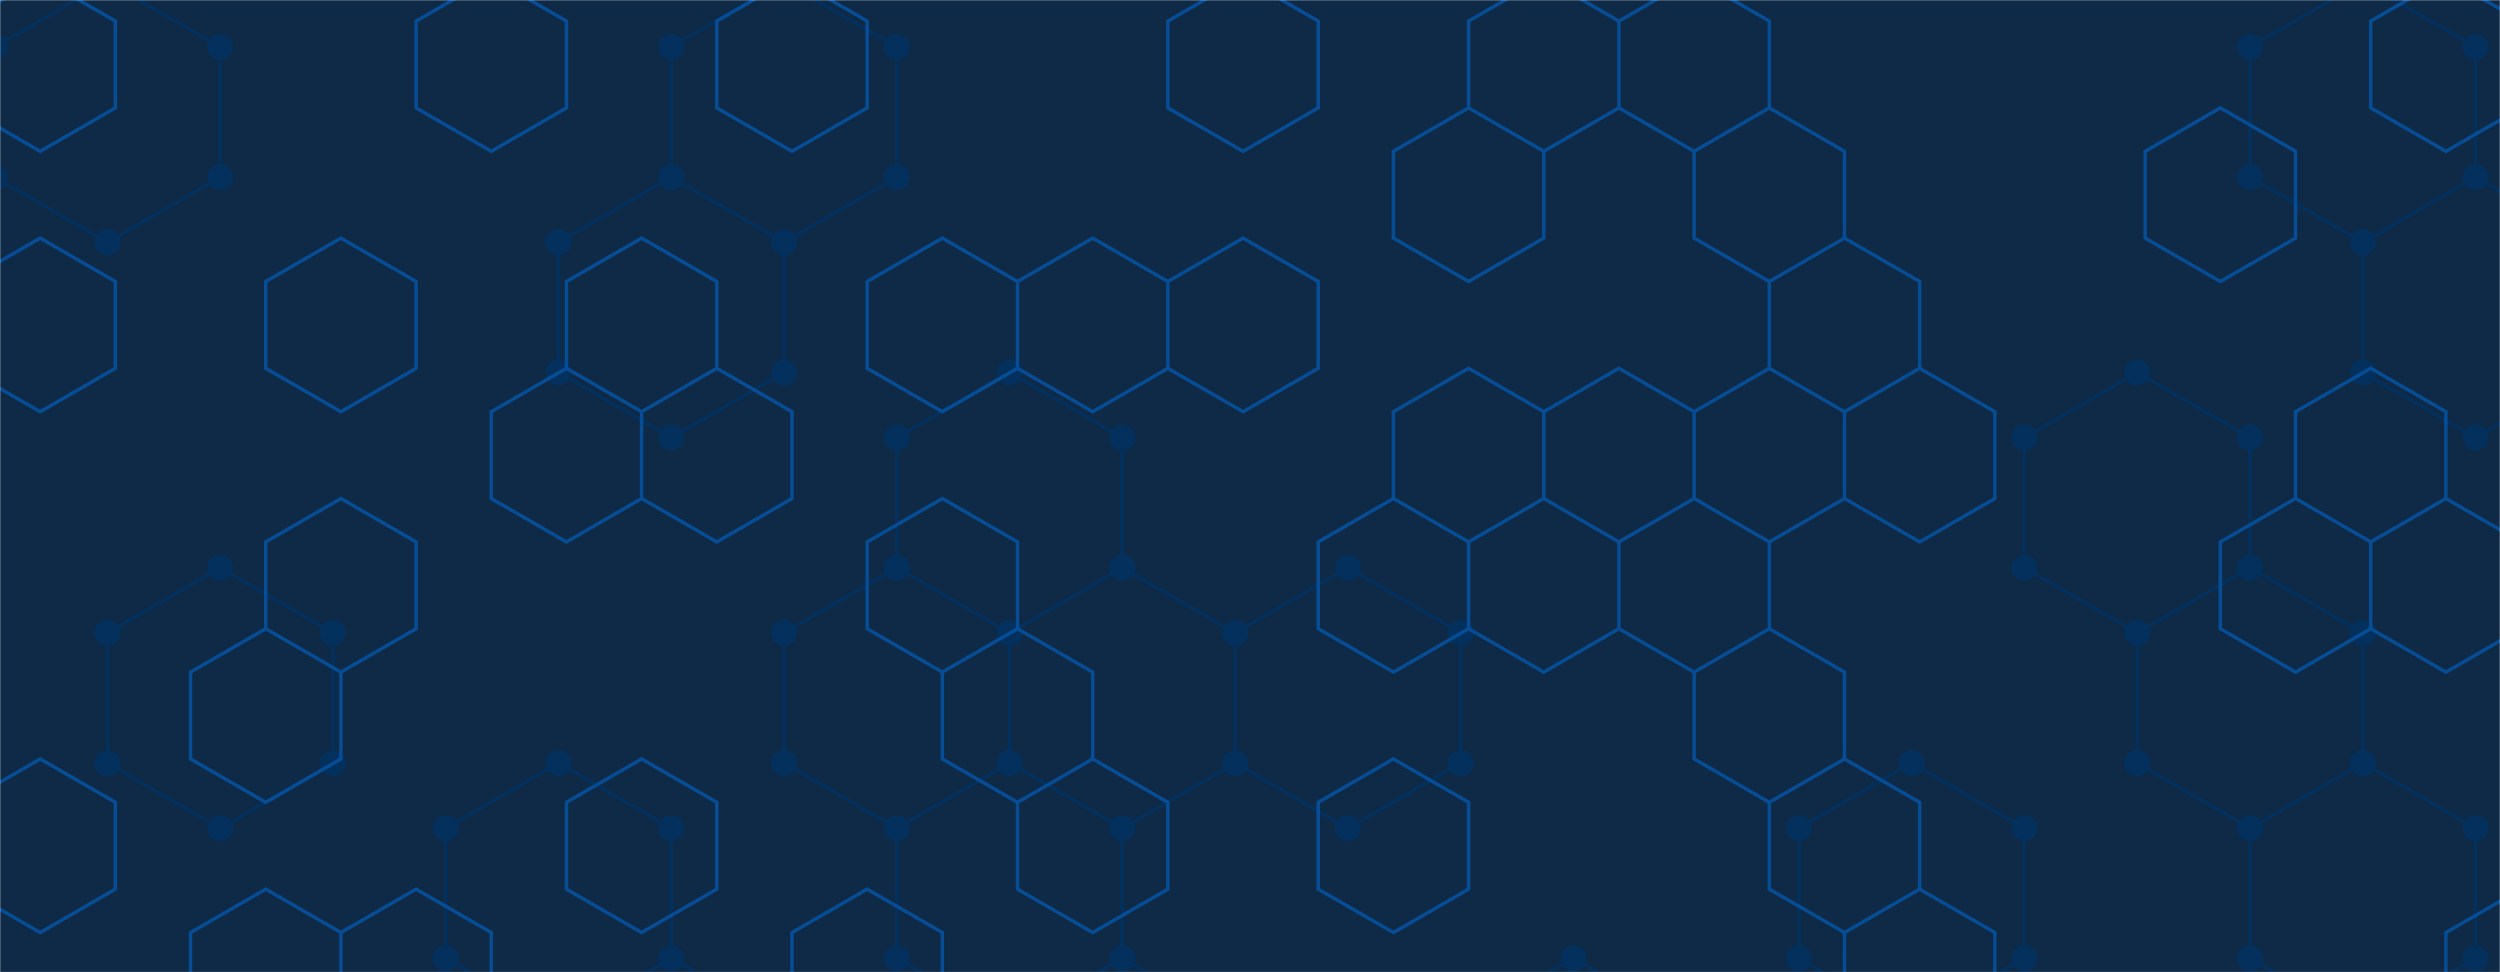 <svg xmlns="http://www.w3.org/2000/svg" version="1.1" xmlns:xlink="http://www.w3.org/1999/xlink" xmlns:svgjs="http://svgjs.com/svgjs" width="1440" height="560" preserveAspectRatio="none" viewBox="0 0 1440 560"><g mask="url(&quot;#SvgjsMask1000&quot;)" fill="none"><rect width="1440" height="560" x="0" y="0" fill="#0e2a47"></rect><path d="M61.88 -10.45L126.83 27.05L126.83 102.05L61.88 139.55L-3.07 102.05L-3.07 27.05zM126.83 327.05L191.79 364.55L191.79 439.55L126.83 477.05L61.88 439.55L61.88 364.55zM386.65 102.05L451.6 139.55L451.6 214.55L386.65 252.05L321.69 214.55L321.69 139.55zM321.69 439.55L386.65 477.05L386.65 552.05L321.69 589.55L256.74 552.05L256.74 477.05zM386.65 552.05L451.6 589.55L451.6 664.55L386.65 702.05L321.69 664.55L321.69 589.55zM451.6 -10.45L516.56 27.05L516.56 102.05L451.6 139.55L386.65 102.05L386.65 27.05zM516.56 327.05L581.51 364.55L581.51 439.55L516.56 477.05L451.6 439.55L451.6 364.55zM581.51 214.55L646.46 252.05L646.46 327.05L581.51 364.55L516.56 327.05L516.56 252.05zM646.46 327.05L711.42 364.55L711.42 439.55L646.46 477.05L581.51 439.55L581.51 364.55zM581.51 439.55L646.46 477.05L646.46 552.05L581.51 589.55L516.56 552.05L516.56 477.05zM646.46 552.05L711.42 589.55L711.42 664.55L646.46 702.05L581.51 664.55L581.51 589.55zM776.37 327.05L841.33 364.55L841.33 439.55L776.37 477.05L711.42 439.55L711.42 364.55zM906.28 552.05L971.23 589.55L971.23 664.55L906.28 702.05L841.32 664.55L841.32 589.55zM1101.14 439.55L1166.09 477.05L1166.09 552.05L1101.14 589.55L1036.19 552.05L1036.19 477.05zM1231.05 214.55L1296 252.05L1296 327.05L1231.05 364.55L1166.09 327.05L1166.09 252.05zM1296 327.05L1360.95 364.55L1360.95 439.55L1296 477.05L1231.05 439.55L1231.05 364.55zM1360.96 -10.45L1425.91 27.05L1425.91 102.05L1360.96 139.55L1296 102.05L1296 27.05zM1425.91 102.05L1490.86 139.55L1490.86 214.55L1425.91 252.05L1360.96 214.55L1360.96 139.55zM1360.96 439.55L1425.91 477.05L1425.91 552.05L1360.96 589.55L1296 552.05L1296 477.05zM1555.82 327.05L1620.77 364.55L1620.77 439.55L1555.82 477.05L1490.86 439.55L1490.86 364.55zM1555.82 552.05L1620.77 589.55L1620.77 664.55L1555.82 702.05L1490.86 664.55L1490.86 589.55z" stroke="#03305d" stroke-width="2"></path><path d="M54.38 -10.45 a7.5 7.5 0 1 0 15 0 a7.5 7.5 0 1 0 -15 0zM119.33 27.05 a7.5 7.5 0 1 0 15 0 a7.5 7.5 0 1 0 -15 0zM119.33 102.05 a7.5 7.5 0 1 0 15 0 a7.5 7.5 0 1 0 -15 0zM54.38 139.55 a7.5 7.5 0 1 0 15 0 a7.5 7.5 0 1 0 -15 0zM-10.57 102.05 a7.5 7.5 0 1 0 15 0 a7.5 7.5 0 1 0 -15 0zM-10.57 27.05 a7.5 7.5 0 1 0 15 0 a7.5 7.5 0 1 0 -15 0zM119.33 327.05 a7.5 7.5 0 1 0 15 0 a7.5 7.5 0 1 0 -15 0zM184.29 364.55 a7.5 7.5 0 1 0 15 0 a7.5 7.5 0 1 0 -15 0zM184.29 439.55 a7.5 7.5 0 1 0 15 0 a7.5 7.5 0 1 0 -15 0zM119.33 477.05 a7.5 7.5 0 1 0 15 0 a7.5 7.5 0 1 0 -15 0zM54.38 439.55 a7.5 7.5 0 1 0 15 0 a7.5 7.5 0 1 0 -15 0zM54.38 364.55 a7.5 7.5 0 1 0 15 0 a7.5 7.5 0 1 0 -15 0zM379.15 102.05 a7.5 7.5 0 1 0 15 0 a7.5 7.5 0 1 0 -15 0zM444.1 139.55 a7.5 7.5 0 1 0 15 0 a7.5 7.5 0 1 0 -15 0zM444.1 214.55 a7.5 7.5 0 1 0 15 0 a7.5 7.5 0 1 0 -15 0zM379.15 252.05 a7.5 7.5 0 1 0 15 0 a7.5 7.5 0 1 0 -15 0zM314.19 214.55 a7.5 7.5 0 1 0 15 0 a7.5 7.5 0 1 0 -15 0zM314.19 139.55 a7.5 7.5 0 1 0 15 0 a7.5 7.5 0 1 0 -15 0zM314.19 439.55 a7.5 7.5 0 1 0 15 0 a7.5 7.5 0 1 0 -15 0zM379.15 477.05 a7.5 7.5 0 1 0 15 0 a7.5 7.5 0 1 0 -15 0zM379.15 552.05 a7.5 7.5 0 1 0 15 0 a7.5 7.5 0 1 0 -15 0zM314.19 589.55 a7.5 7.5 0 1 0 15 0 a7.5 7.5 0 1 0 -15 0zM249.24 552.05 a7.5 7.5 0 1 0 15 0 a7.5 7.5 0 1 0 -15 0zM249.24 477.05 a7.5 7.5 0 1 0 15 0 a7.5 7.5 0 1 0 -15 0zM444.1 589.55 a7.5 7.5 0 1 0 15 0 a7.5 7.5 0 1 0 -15 0zM444.1 664.55 a7.5 7.5 0 1 0 15 0 a7.5 7.5 0 1 0 -15 0zM379.15 702.05 a7.5 7.5 0 1 0 15 0 a7.5 7.5 0 1 0 -15 0zM314.19 664.55 a7.5 7.5 0 1 0 15 0 a7.5 7.5 0 1 0 -15 0zM444.1 -10.45 a7.5 7.5 0 1 0 15 0 a7.5 7.5 0 1 0 -15 0zM509.06 27.05 a7.5 7.5 0 1 0 15 0 a7.5 7.5 0 1 0 -15 0zM509.06 102.05 a7.5 7.5 0 1 0 15 0 a7.5 7.5 0 1 0 -15 0zM379.15 27.05 a7.5 7.5 0 1 0 15 0 a7.5 7.5 0 1 0 -15 0zM509.06 327.05 a7.5 7.5 0 1 0 15 0 a7.5 7.5 0 1 0 -15 0zM574.01 364.55 a7.5 7.5 0 1 0 15 0 a7.5 7.5 0 1 0 -15 0zM574.01 439.55 a7.5 7.5 0 1 0 15 0 a7.5 7.5 0 1 0 -15 0zM509.06 477.05 a7.5 7.5 0 1 0 15 0 a7.5 7.5 0 1 0 -15 0zM444.1 439.55 a7.5 7.5 0 1 0 15 0 a7.5 7.5 0 1 0 -15 0zM444.1 364.55 a7.5 7.5 0 1 0 15 0 a7.5 7.5 0 1 0 -15 0zM574.01 214.55 a7.5 7.5 0 1 0 15 0 a7.5 7.5 0 1 0 -15 0zM638.96 252.05 a7.5 7.5 0 1 0 15 0 a7.5 7.5 0 1 0 -15 0zM638.96 327.05 a7.5 7.5 0 1 0 15 0 a7.5 7.5 0 1 0 -15 0zM509.06 252.05 a7.5 7.5 0 1 0 15 0 a7.5 7.5 0 1 0 -15 0zM703.92 364.55 a7.5 7.5 0 1 0 15 0 a7.5 7.5 0 1 0 -15 0zM703.92 439.55 a7.5 7.5 0 1 0 15 0 a7.5 7.5 0 1 0 -15 0zM638.96 477.05 a7.5 7.5 0 1 0 15 0 a7.5 7.5 0 1 0 -15 0zM638.96 552.05 a7.5 7.5 0 1 0 15 0 a7.5 7.5 0 1 0 -15 0zM574.01 589.55 a7.5 7.5 0 1 0 15 0 a7.5 7.5 0 1 0 -15 0zM509.06 552.05 a7.5 7.5 0 1 0 15 0 a7.5 7.5 0 1 0 -15 0zM703.92 589.55 a7.5 7.5 0 1 0 15 0 a7.5 7.5 0 1 0 -15 0zM703.92 664.55 a7.5 7.5 0 1 0 15 0 a7.5 7.5 0 1 0 -15 0zM638.96 702.05 a7.5 7.5 0 1 0 15 0 a7.5 7.5 0 1 0 -15 0zM574.01 664.55 a7.5 7.5 0 1 0 15 0 a7.5 7.5 0 1 0 -15 0zM768.87 327.05 a7.5 7.5 0 1 0 15 0 a7.5 7.5 0 1 0 -15 0zM833.83 364.55 a7.5 7.5 0 1 0 15 0 a7.5 7.5 0 1 0 -15 0zM833.83 439.55 a7.5 7.5 0 1 0 15 0 a7.5 7.5 0 1 0 -15 0zM768.87 477.05 a7.5 7.5 0 1 0 15 0 a7.5 7.5 0 1 0 -15 0zM898.78 552.05 a7.5 7.5 0 1 0 15 0 a7.5 7.5 0 1 0 -15 0zM963.73 589.55 a7.5 7.5 0 1 0 15 0 a7.5 7.5 0 1 0 -15 0zM963.73 664.55 a7.5 7.5 0 1 0 15 0 a7.5 7.5 0 1 0 -15 0zM898.78 702.05 a7.5 7.5 0 1 0 15 0 a7.5 7.5 0 1 0 -15 0zM833.82 664.55 a7.5 7.5 0 1 0 15 0 a7.5 7.5 0 1 0 -15 0zM833.82 589.55 a7.5 7.5 0 1 0 15 0 a7.5 7.5 0 1 0 -15 0zM1093.64 439.55 a7.5 7.5 0 1 0 15 0 a7.5 7.5 0 1 0 -15 0zM1158.59 477.05 a7.5 7.5 0 1 0 15 0 a7.5 7.5 0 1 0 -15 0zM1158.59 552.05 a7.5 7.5 0 1 0 15 0 a7.5 7.5 0 1 0 -15 0zM1093.64 589.55 a7.5 7.5 0 1 0 15 0 a7.5 7.5 0 1 0 -15 0zM1028.69 552.05 a7.5 7.5 0 1 0 15 0 a7.5 7.5 0 1 0 -15 0zM1028.69 477.05 a7.5 7.5 0 1 0 15 0 a7.5 7.5 0 1 0 -15 0zM1223.55 214.55 a7.5 7.5 0 1 0 15 0 a7.5 7.5 0 1 0 -15 0zM1288.5 252.05 a7.5 7.5 0 1 0 15 0 a7.5 7.5 0 1 0 -15 0zM1288.5 327.05 a7.5 7.5 0 1 0 15 0 a7.5 7.5 0 1 0 -15 0zM1223.55 364.55 a7.5 7.5 0 1 0 15 0 a7.5 7.5 0 1 0 -15 0zM1158.59 327.05 a7.5 7.5 0 1 0 15 0 a7.5 7.5 0 1 0 -15 0zM1158.59 252.05 a7.5 7.5 0 1 0 15 0 a7.5 7.5 0 1 0 -15 0zM1353.45 364.55 a7.5 7.5 0 1 0 15 0 a7.5 7.5 0 1 0 -15 0zM1353.45 439.55 a7.5 7.5 0 1 0 15 0 a7.5 7.5 0 1 0 -15 0zM1288.5 477.05 a7.5 7.5 0 1 0 15 0 a7.5 7.5 0 1 0 -15 0zM1223.55 439.55 a7.5 7.5 0 1 0 15 0 a7.5 7.5 0 1 0 -15 0zM1353.46 -10.45 a7.5 7.5 0 1 0 15 0 a7.5 7.5 0 1 0 -15 0zM1418.41 27.05 a7.5 7.5 0 1 0 15 0 a7.5 7.5 0 1 0 -15 0zM1418.41 102.05 a7.5 7.5 0 1 0 15 0 a7.5 7.5 0 1 0 -15 0zM1353.46 139.55 a7.5 7.5 0 1 0 15 0 a7.5 7.5 0 1 0 -15 0zM1288.5 102.05 a7.5 7.5 0 1 0 15 0 a7.5 7.5 0 1 0 -15 0zM1288.5 27.05 a7.5 7.5 0 1 0 15 0 a7.5 7.5 0 1 0 -15 0zM1483.36 139.55 a7.5 7.5 0 1 0 15 0 a7.5 7.5 0 1 0 -15 0zM1483.36 214.55 a7.5 7.5 0 1 0 15 0 a7.5 7.5 0 1 0 -15 0zM1418.41 252.05 a7.5 7.5 0 1 0 15 0 a7.5 7.5 0 1 0 -15 0zM1353.46 214.55 a7.5 7.5 0 1 0 15 0 a7.5 7.5 0 1 0 -15 0zM1353.46 439.55 a7.5 7.5 0 1 0 15 0 a7.5 7.5 0 1 0 -15 0zM1418.41 477.05 a7.5 7.5 0 1 0 15 0 a7.5 7.5 0 1 0 -15 0zM1418.41 552.05 a7.5 7.5 0 1 0 15 0 a7.5 7.5 0 1 0 -15 0zM1353.46 589.55 a7.5 7.5 0 1 0 15 0 a7.5 7.5 0 1 0 -15 0zM1288.5 552.05 a7.5 7.5 0 1 0 15 0 a7.5 7.5 0 1 0 -15 0zM1548.32 327.05 a7.5 7.5 0 1 0 15 0 a7.5 7.5 0 1 0 -15 0zM1613.27 364.55 a7.5 7.5 0 1 0 15 0 a7.5 7.5 0 1 0 -15 0zM1613.27 439.55 a7.5 7.5 0 1 0 15 0 a7.5 7.5 0 1 0 -15 0zM1548.32 477.05 a7.5 7.5 0 1 0 15 0 a7.5 7.5 0 1 0 -15 0zM1483.36 439.55 a7.5 7.5 0 1 0 15 0 a7.5 7.5 0 1 0 -15 0zM1483.36 364.55 a7.5 7.5 0 1 0 15 0 a7.5 7.5 0 1 0 -15 0zM1548.32 552.05 a7.5 7.5 0 1 0 15 0 a7.5 7.5 0 1 0 -15 0zM1613.27 589.55 a7.5 7.5 0 1 0 15 0 a7.5 7.5 0 1 0 -15 0zM1613.27 664.55 a7.5 7.5 0 1 0 15 0 a7.5 7.5 0 1 0 -15 0zM1548.32 702.05 a7.5 7.5 0 1 0 15 0 a7.5 7.5 0 1 0 -15 0zM1483.36 664.55 a7.5 7.5 0 1 0 15 0 a7.5 7.5 0 1 0 -15 0zM1483.36 589.55 a7.5 7.5 0 1 0 15 0 a7.5 7.5 0 1 0 -15 0z" fill="#03305d"></path><path d="M23.15 -12.85L66.45 12.15L66.45 62.15L23.15 87.15L-20.15 62.15L-20.15 12.15zM23.15 137.15L66.45 162.15L66.45 212.15L23.15 237.15L-20.15 212.15L-20.15 162.15zM23.15 437.15L66.45 462.15L66.45 512.15L23.15 537.15L-20.15 512.15L-20.15 462.15zM153.06 362.15L196.36 387.15L196.36 437.15L153.06 462.15L109.75 437.15L109.75 387.15zM153.06 512.15L196.36 537.15L196.36 587.15L153.06 612.15L109.75 587.15L109.75 537.15zM196.36 137.15L239.66 162.15L239.66 212.15L196.36 237.15L153.06 212.15L153.06 162.15zM196.36 287.15L239.66 312.15L239.66 362.15L196.36 387.15L153.06 362.15L153.06 312.15zM239.66 512.15L282.96 537.15L282.96 587.15L239.66 612.15L196.36 587.15L196.36 537.15zM282.96 -12.85L326.27 12.15L326.27 62.15L282.96 87.15L239.66 62.15L239.66 12.15zM326.27 212.15L369.57 237.15L369.57 287.15L326.27 312.15L282.96 287.15L282.96 237.15zM369.57 137.15L412.87 162.15L412.87 212.15L369.57 237.15L326.27 212.15L326.27 162.15zM412.87 212.15L456.18 237.15L456.18 287.15L412.87 312.15L369.57 287.15L369.57 237.15zM369.57 437.15L412.87 462.15L412.87 512.15L369.57 537.15L326.27 512.15L326.27 462.15zM456.18 -12.85L499.48 12.15L499.48 62.15L456.18 87.15L412.87 62.15L412.87 12.15zM499.48 512.15L542.78 537.15L542.78 587.15L499.48 612.15L456.18 587.15L456.18 537.15zM542.78 137.15L586.08 162.15L586.08 212.15L542.78 237.15L499.48 212.15L499.48 162.15zM542.78 287.15L586.08 312.15L586.08 362.15L542.78 387.15L499.48 362.15L499.48 312.15zM586.08 362.15L629.38 387.15L629.38 437.15L586.08 462.15L542.78 437.15L542.78 387.15zM629.38 137.15L672.69 162.15L672.69 212.15L629.38 237.15L586.08 212.15L586.08 162.15zM629.38 437.15L672.69 462.15L672.69 512.15L629.38 537.15L586.08 512.15L586.08 462.15zM715.99 -12.85L759.29 12.15L759.29 62.15L715.99 87.15L672.69 62.15L672.69 12.15zM715.99 137.15L759.29 162.15L759.29 212.15L715.99 237.15L672.69 212.15L672.69 162.15zM845.9 62.15L889.2 87.15L889.2 137.15L845.9 162.15L802.6 137.15L802.6 87.15zM845.9 212.15L889.2 237.15L889.2 287.15L845.9 312.15L802.6 287.15L802.6 237.15zM802.6 287.15L845.9 312.15L845.9 362.15L802.6 387.15L759.29 362.15L759.29 312.15zM802.6 437.15L845.9 462.15L845.9 512.15L802.6 537.15L759.29 512.15L759.29 462.15zM889.2 -12.85L932.5 12.15L932.5 62.15L889.2 87.15L845.9 62.15L845.9 12.15zM932.5 212.15L975.81 237.15L975.81 287.15L932.5 312.15L889.2 287.15L889.2 237.15zM889.2 287.15L932.5 312.15L932.5 362.15L889.2 387.15L845.9 362.15L845.9 312.15zM975.81 -12.85L1019.11 12.15L1019.11 62.15L975.81 87.15L932.5 62.15L932.5 12.15zM1019.11 62.15L1062.41 87.15L1062.41 137.15L1019.11 162.15L975.81 137.15L975.81 87.15zM1019.11 212.15L1062.41 237.15L1062.41 287.15L1019.11 312.15L975.81 287.15L975.81 237.15zM975.81 287.15L1019.11 312.15L1019.11 362.15L975.81 387.15L932.5 362.15L932.5 312.15zM1019.11 362.15L1062.41 387.15L1062.41 437.15L1019.11 462.15L975.81 437.15L975.81 387.15zM1062.41 137.15L1105.71 162.15L1105.71 212.15L1062.41 237.15L1019.11 212.15L1019.11 162.15zM1105.71 212.15L1149.02 237.15L1149.02 287.15L1105.71 312.15L1062.41 287.15L1062.41 237.15zM1062.41 437.15L1105.71 462.15L1105.71 512.15L1062.41 537.15L1019.11 512.15L1019.11 462.15zM1105.71 512.15L1149.02 537.15L1149.02 587.15L1105.71 612.15L1062.41 587.15L1062.41 537.15zM1278.92 62.15L1322.23 87.15L1322.23 137.15L1278.92 162.15L1235.62 137.15L1235.62 87.15zM1365.53 212.15L1408.83 237.15L1408.83 287.15L1365.53 312.15L1322.23 287.15L1322.23 237.15zM1322.23 287.15L1365.53 312.15L1365.53 362.15L1322.23 387.15L1278.92 362.15L1278.92 312.15zM1408.83 -12.85L1452.13 12.15L1452.13 62.15L1408.83 87.15L1365.53 62.15L1365.53 12.15zM1408.83 287.15L1452.13 312.15L1452.13 362.15L1408.83 387.15L1365.53 362.15L1365.53 312.15zM1452.13 512.15L1495.44 537.15L1495.44 587.15L1452.13 612.15L1408.83 587.15L1408.83 537.15z" stroke="rgba(6, 80, 156, 0.93)" stroke-width="2"></path></g><defs><mask id="SvgjsMask1000"><rect width="1440" height="560" fill="#ffffff"></rect></mask></defs></svg>